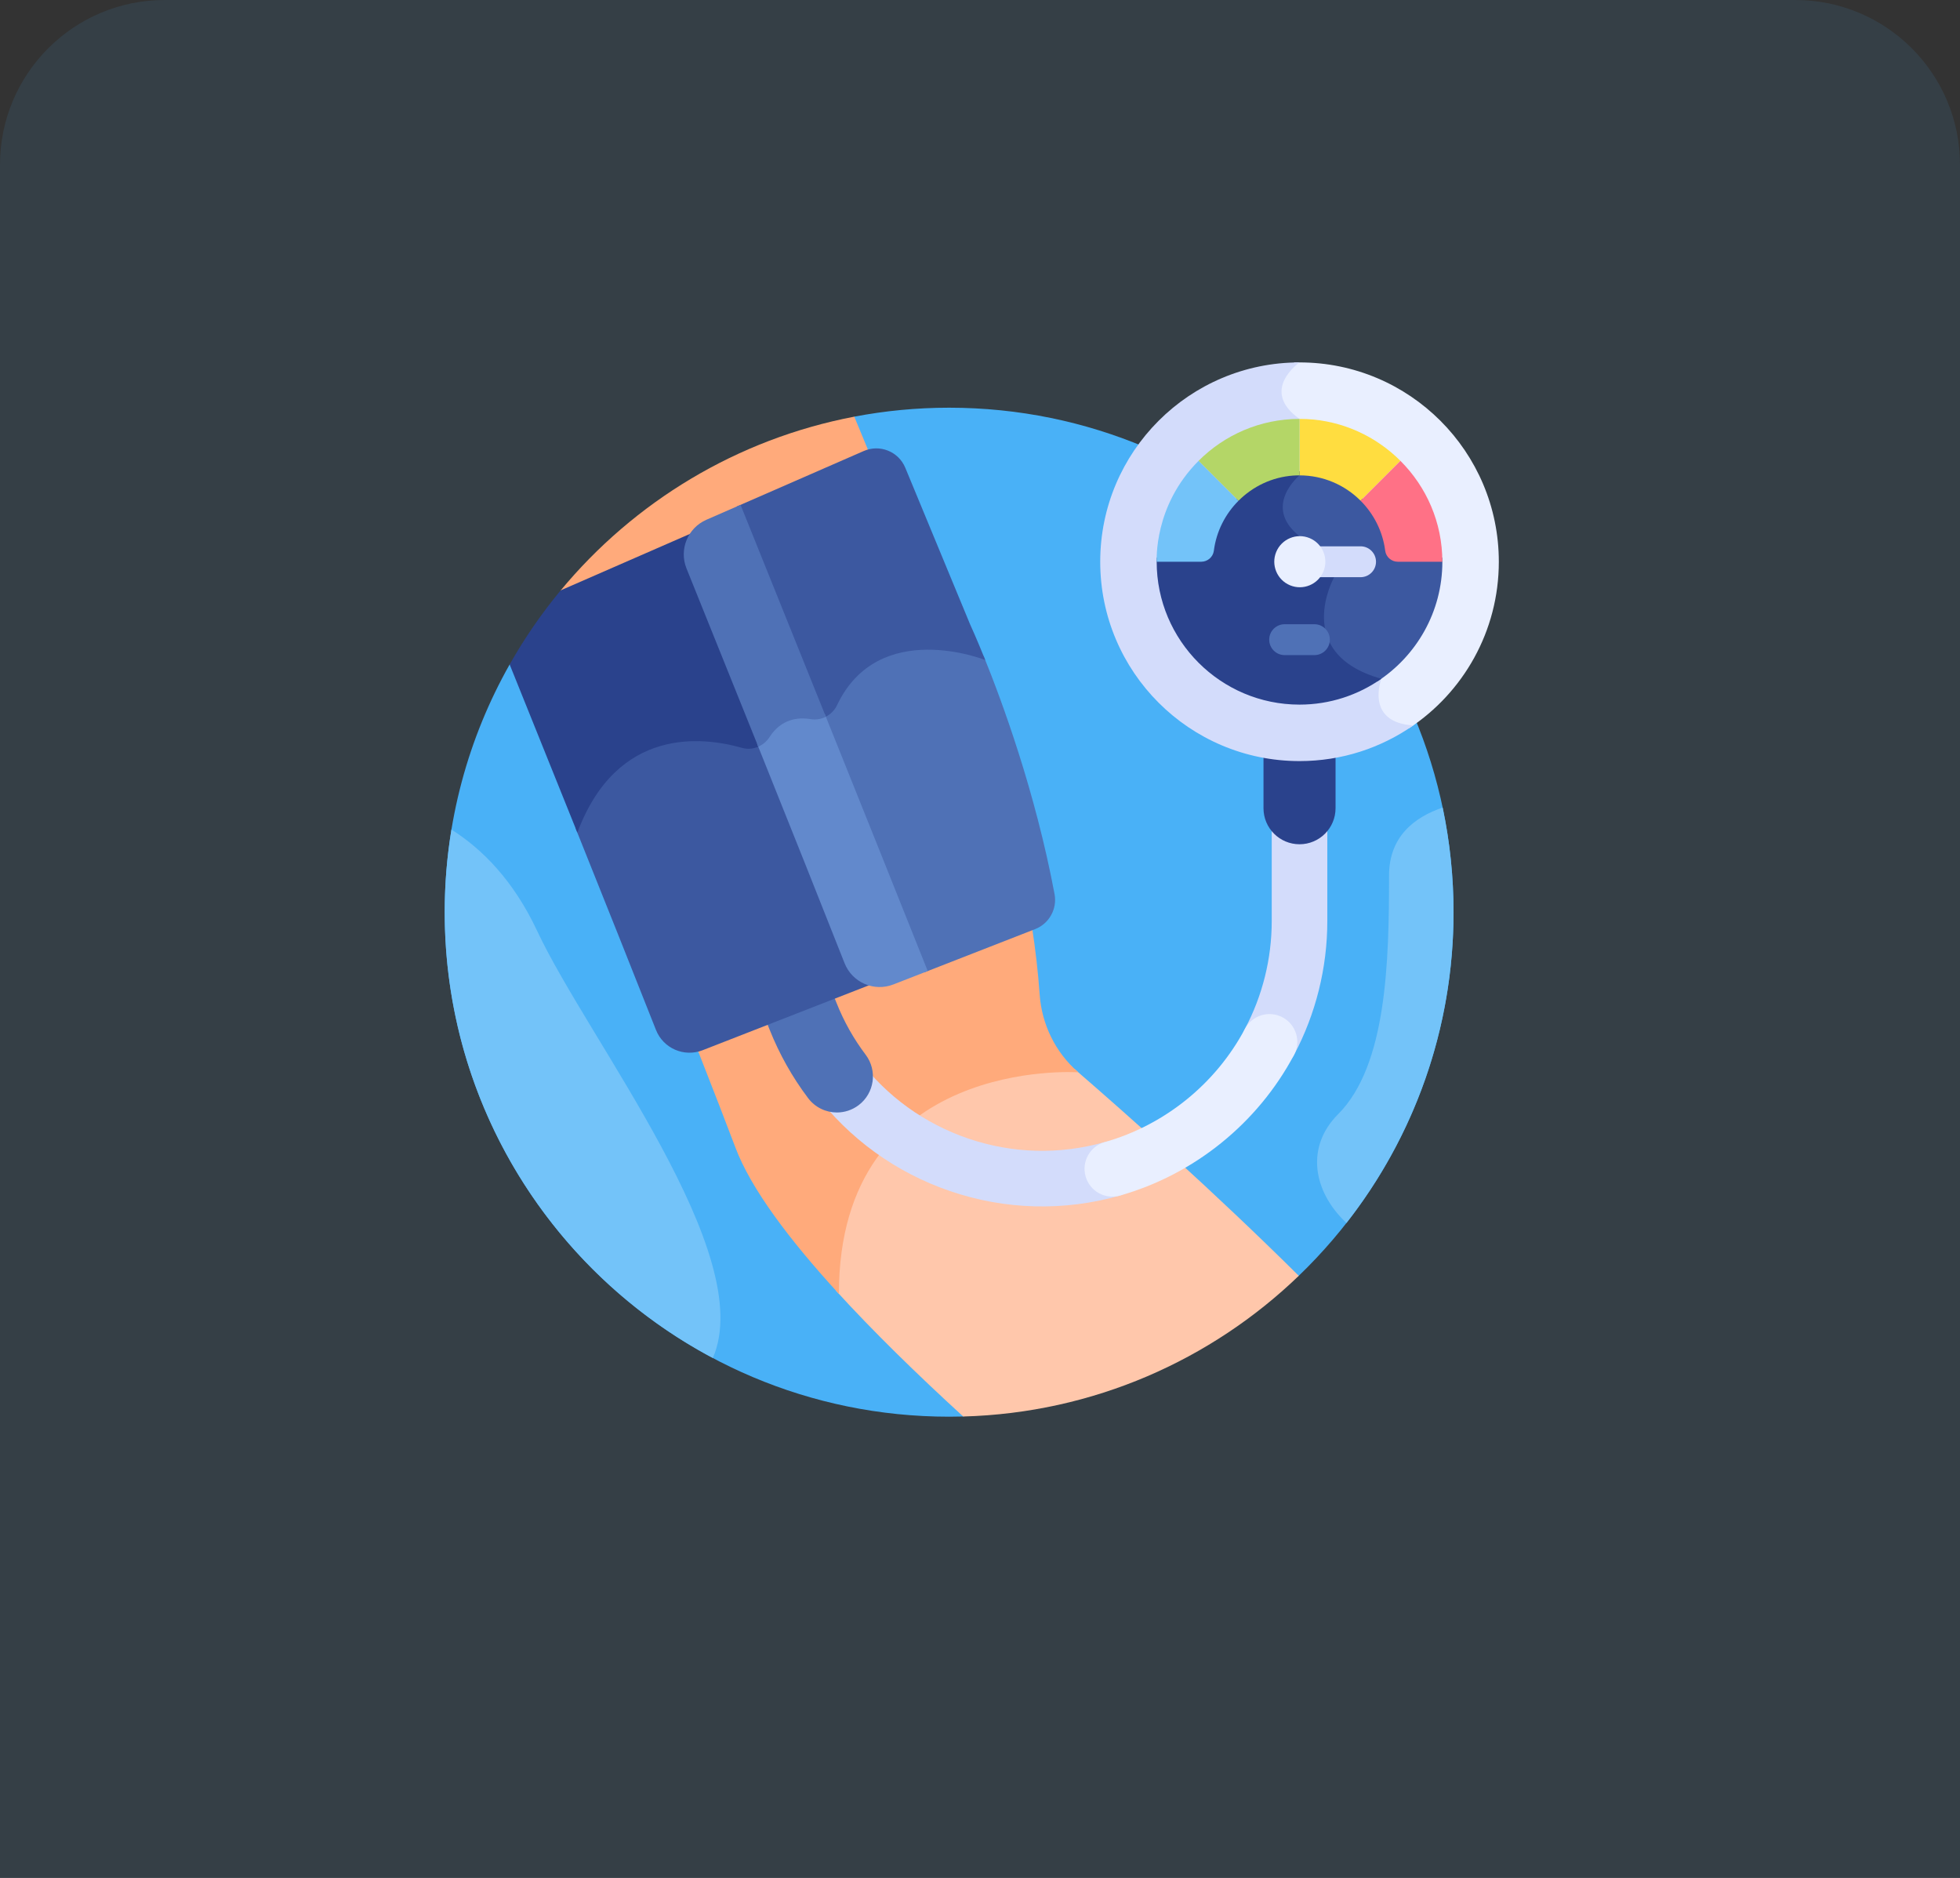 <svg width="119" height="114" viewBox="0 0 119 114" fill="none" xmlns="http://www.w3.org/2000/svg">
<rect x="0" y="0" width="119" height="114" fill="#333333" stroke="none"/>
<path d="M0 10C0 4.477 4.477 0 10 0H109C114.523 0 119 4.477 119 10V114H0V10Z" fill="#49B1F7" fill-opacity="0.1"/>
<path d="M58.481 85.987L78.854 77.446C84.646 71.874 88.25 64.046 88.25 55.374C88.25 38.46 74.539 24.749 57.625 24.749C55.657 24.749 53.732 24.937 51.867 25.292L30.943 40.335C28.434 44.777 27 49.908 27 55.374C27 72.288 40.711 85.999 57.625 85.999C57.912 85.999 58.197 85.995 58.481 85.987Z" fill="#49B1F7"/>
<path d="M65.468 65.094C65.395 65.03 65.324 64.964 65.253 64.898C64.06 64.866 58.404 64.919 54.541 68.523C52.063 70.835 50.787 74.137 50.748 78.34C53.003 80.815 55.672 83.419 58.482 85.988C66.385 85.771 73.54 82.559 78.854 77.447C73.648 72.282 68.364 67.601 65.468 65.094Z" fill="#FFC7AB"/>
<path d="M50.933 78.542C50.933 64.083 65.468 65.094 65.468 65.094C64.082 63.894 63.248 62.188 63.121 60.359C62.348 49.297 57.406 38.674 57.406 38.674L51.867 25.293C44.742 26.649 38.493 30.472 34.041 35.84L33.362 41.23C37.641 51.836 42.505 63.98 44.656 69.674C45.592 72.152 47.902 75.237 50.933 78.542Z" fill="#FFAA7B"/>
<path d="M57.678 72.302C54.392 71.177 51.551 69.123 49.465 66.362C48.903 65.619 49.051 64.56 49.794 63.998C50.538 63.437 51.596 63.584 52.158 64.328C53.837 66.549 56.124 68.203 58.771 69.109C61.461 70.029 64.332 70.106 67.075 69.329C67.971 69.075 68.904 69.596 69.158 70.492C69.412 71.389 68.891 72.322 67.994 72.576C64.593 73.539 61.026 73.448 57.678 72.302Z" fill="#D3DCFB"/>
<path d="M78.9 51C78.22 51 77.613 50.69 77.212 50.204V55.92C77.212 58.192 76.65 60.451 75.586 62.453C75.149 63.276 75.462 64.298 76.285 64.735C77.105 65.171 78.128 64.862 78.567 64.037C79.888 61.548 80.587 58.742 80.587 55.92V50.204C80.186 50.69 79.579 51 78.9 51Z" fill="#D3DCFB"/>
<path d="M50.788 60.878L50.6 60.403L46.524 61.994L46.722 62.492C47.315 63.986 48.104 65.389 49.066 66.663C49.496 67.232 50.151 67.532 50.813 67.532C51.272 67.532 51.736 67.387 52.13 67.089C53.094 66.361 53.285 64.989 52.557 64.025C51.831 63.065 51.236 62.006 50.788 60.878Z" fill="#4F71B6"/>
<path d="M65.911 71.412C65.657 70.516 66.178 69.583 67.075 69.329C70.71 68.299 73.812 65.793 75.586 62.454C76.024 61.631 77.046 61.318 77.868 61.755C78.691 62.193 79.004 63.214 78.567 64.037C76.364 68.184 72.51 71.297 67.995 72.576C67.094 72.831 66.164 72.306 65.911 71.412Z" fill="#E9EFFF"/>
<path d="M78.9 45.959C78.153 45.959 77.422 45.889 76.712 45.758V49.062C76.712 50.27 77.692 51.25 78.9 51.25C80.108 51.25 81.087 50.27 81.087 49.062V45.758C80.378 45.889 79.647 45.959 78.9 45.959Z" fill="#2A428C"/>
<path d="M51.451 58.399C50.007 54.741 48.228 50.278 46.135 45.066C45.826 45.258 45.45 45.319 45.088 45.216C42.87 44.581 37.477 43.822 34.95 50.288C36.862 55.052 38.494 59.145 39.826 62.519C40.27 63.643 41.537 64.19 42.656 63.754L53.054 59.696C52.354 59.575 51.73 59.105 51.451 58.399Z" fill="#3C58A0"/>
<path d="M45.037 45.396C45.442 45.512 45.861 45.447 46.206 45.242C44.88 41.94 43.429 38.335 41.855 34.439C41.546 33.673 41.714 32.841 42.224 32.264L34.041 35.837C32.881 37.237 31.843 38.742 30.943 40.335C32.431 44.02 33.803 47.427 35.053 50.543C37.467 44.086 42.679 44.722 45.037 45.396Z" fill="#2A428C"/>
<path d="M59.724 39.832C59.26 39.668 57.879 39.233 56.266 39.252C53.659 39.277 51.718 40.478 50.653 42.724C50.492 43.065 50.197 43.313 49.857 43.423C52.111 49.032 54.198 54.239 56.111 59.03L62.847 56.401C63.699 56.069 64.195 55.176 64.027 54.277C62.857 48.055 60.848 42.596 59.724 39.832Z" fill="#4F71B6"/>
<path d="M58.903 37.91L54.964 28.395C54.556 27.41 53.42 26.952 52.443 27.378L44.749 30.739C46.563 35.235 48.289 39.522 49.927 43.598C50.312 43.469 50.641 43.187 50.823 42.804C53.346 37.48 59.819 40.067 59.819 40.067C59.268 38.696 58.903 37.91 58.903 37.91Z" fill="#3C58A0"/>
<path d="M49.25 43.47C48.455 43.338 47.345 43.434 46.568 44.639C46.416 44.874 46.206 45.049 45.968 45.154C48.059 50.36 49.835 54.816 51.277 58.468C51.742 59.645 53.068 60.217 54.24 59.76L56.327 58.946C54.413 54.152 52.326 48.943 50.071 43.333C49.823 43.464 49.536 43.517 49.25 43.47Z" fill="#6289CC"/>
<path d="M44.962 30.646L42.888 31.552C41.752 32.049 41.217 33.359 41.681 34.509C43.257 38.411 44.711 42.021 46.038 45.327C46.312 45.207 46.554 45.006 46.725 44.74C47.436 43.639 48.445 43.527 49.219 43.655C49.542 43.709 49.863 43.651 50.141 43.508C48.503 39.431 46.776 35.143 44.962 30.646Z" fill="#4F71B6"/>
<path d="M78.9 22C78.797 22 78.694 22.001 78.592 22.004C78.257 22.29 77.623 22.941 77.62 23.767C77.618 24.4 77.985 24.992 78.712 25.525V28.772C78.47 28.992 77.685 29.785 77.694 30.803C77.7 31.487 78.061 32.12 78.769 32.685L80.779 35.063C80.548 35.524 79.795 37.246 80.468 38.872C80.939 40.01 82.002 40.837 83.631 41.331C83.524 41.713 83.357 42.584 83.806 43.284C84.138 43.801 84.728 44.108 85.562 44.202C88.838 42.037 91 38.321 91 34.1C91 27.418 85.582 22 78.9 22V22Z" fill="#E9EFFF"/>
<path d="M78.9 22C72.217 22 66.799 27.418 66.799 34.1C66.799 40.783 72.217 46.201 78.9 46.201C81.468 46.201 83.849 45.4 85.807 44.036C82.847 43.852 83.868 41.205 83.868 41.205C78.4 39.669 81.003 35.038 81.003 35.038L78.9 32.55C76.609 30.736 78.9 28.857 78.9 28.857V25.429C76.442 23.701 78.9 22 78.9 22V22Z" fill="#D3DCFB"/>
<path d="M78.712 28.772C78.47 28.992 77.685 29.785 77.694 30.803C77.7 31.487 78.061 32.12 78.768 32.685L80.778 35.063C80.548 35.524 79.795 37.246 80.468 38.872C80.939 40.01 82.002 40.837 83.631 41.331C83.628 41.343 83.624 41.357 83.621 41.37C85.997 39.822 87.572 37.142 87.572 34.101C87.572 34.017 87.568 33.934 87.566 33.851H84.872C84.485 33.851 84.151 33.566 84.102 33.182C83.761 30.521 81.434 28.517 78.712 28.611V28.772Z" fill="#3C58A0"/>
<path d="M83.866 41.204C78.401 39.668 81.003 35.038 81.003 35.038L78.9 32.55C76.609 30.736 78.9 28.857 78.9 28.857V28.607C78.773 28.607 78.646 28.61 78.518 28.619C76.023 28.797 74.01 30.751 73.698 33.182C73.649 33.566 73.315 33.85 72.928 33.85H70.233C70.231 33.934 70.227 34.017 70.227 34.1C70.227 38.883 74.117 42.773 78.9 42.773C80.746 42.773 82.458 42.191 83.866 41.204Z" fill="#2A428C"/>
<path d="M82.606 30.394L85.025 27.974C83.545 26.495 81.537 25.544 79.323 25.438C79.181 25.431 79.04 25.429 78.9 25.429V28.857C80.346 28.857 81.656 29.445 82.606 30.394Z" fill="#FFDD40"/>
<path d="M75.196 30.397L72.772 27.973C70.019 30.726 70.237 34.051 70.227 34.1H72.928C73.315 34.1 73.649 33.816 73.698 33.432C73.849 32.254 74.394 31.199 75.196 30.397Z" fill="#73C3F9"/>
<path d="M78.518 28.869C78.647 28.86 78.773 28.857 78.9 28.857V25.429C76.509 25.429 74.342 26.402 72.772 27.973L75.196 30.397C76.062 29.53 77.227 28.961 78.518 28.869Z" fill="#B4D667"/>
<path d="M85.026 27.975L82.606 30.395C83.407 31.195 83.951 32.253 84.102 33.432C84.151 33.816 84.485 34.1 84.872 34.1H87.571C87.571 31.712 86.607 29.555 85.026 27.975Z" fill="#FF7186"/>
<path d="M82.605 35.038H79.752C79.234 35.038 78.814 34.618 78.814 34.101C78.814 33.583 79.234 33.163 79.752 33.163H82.605C83.123 33.163 83.543 33.583 83.543 34.101C83.543 34.618 83.123 35.038 82.605 35.038Z" fill="#D3DCFB"/>
<path d="M79.803 39.768H77.996C77.478 39.768 77.059 39.348 77.059 38.83C77.059 38.312 77.478 37.893 77.996 37.893H79.803C80.321 37.893 80.741 38.312 80.741 38.83C80.741 39.348 80.321 39.768 79.803 39.768Z" fill="#4F71B6"/>
<path d="M80.35 34.692C80.678 33.901 80.302 32.993 79.511 32.665C78.72 32.337 77.813 32.713 77.485 33.504C77.157 34.295 77.533 35.202 78.324 35.53C79.115 35.858 80.022 35.483 80.35 34.692Z" fill="#E9EFFF"/>
<path d="M87.589 49.023C85.895 49.596 84.335 50.77 84.335 53.147C84.335 58.344 84.204 64.674 81.242 67.636C79.262 69.616 79.703 72.317 81.748 74.24C85.821 69.04 88.251 62.492 88.251 55.375C88.251 53.197 88.021 51.072 87.589 49.023Z" fill="#73C3F9"/>
<path d="M43.279 82.437C46.03 76.136 35.721 63.148 32.619 56.522C31.175 53.437 29.268 51.533 27.409 50.358C27.14 51.991 27 53.667 27 55.375C27 67.105 33.596 77.293 43.279 82.437Z" fill="#73C3F9"/>
</svg>
